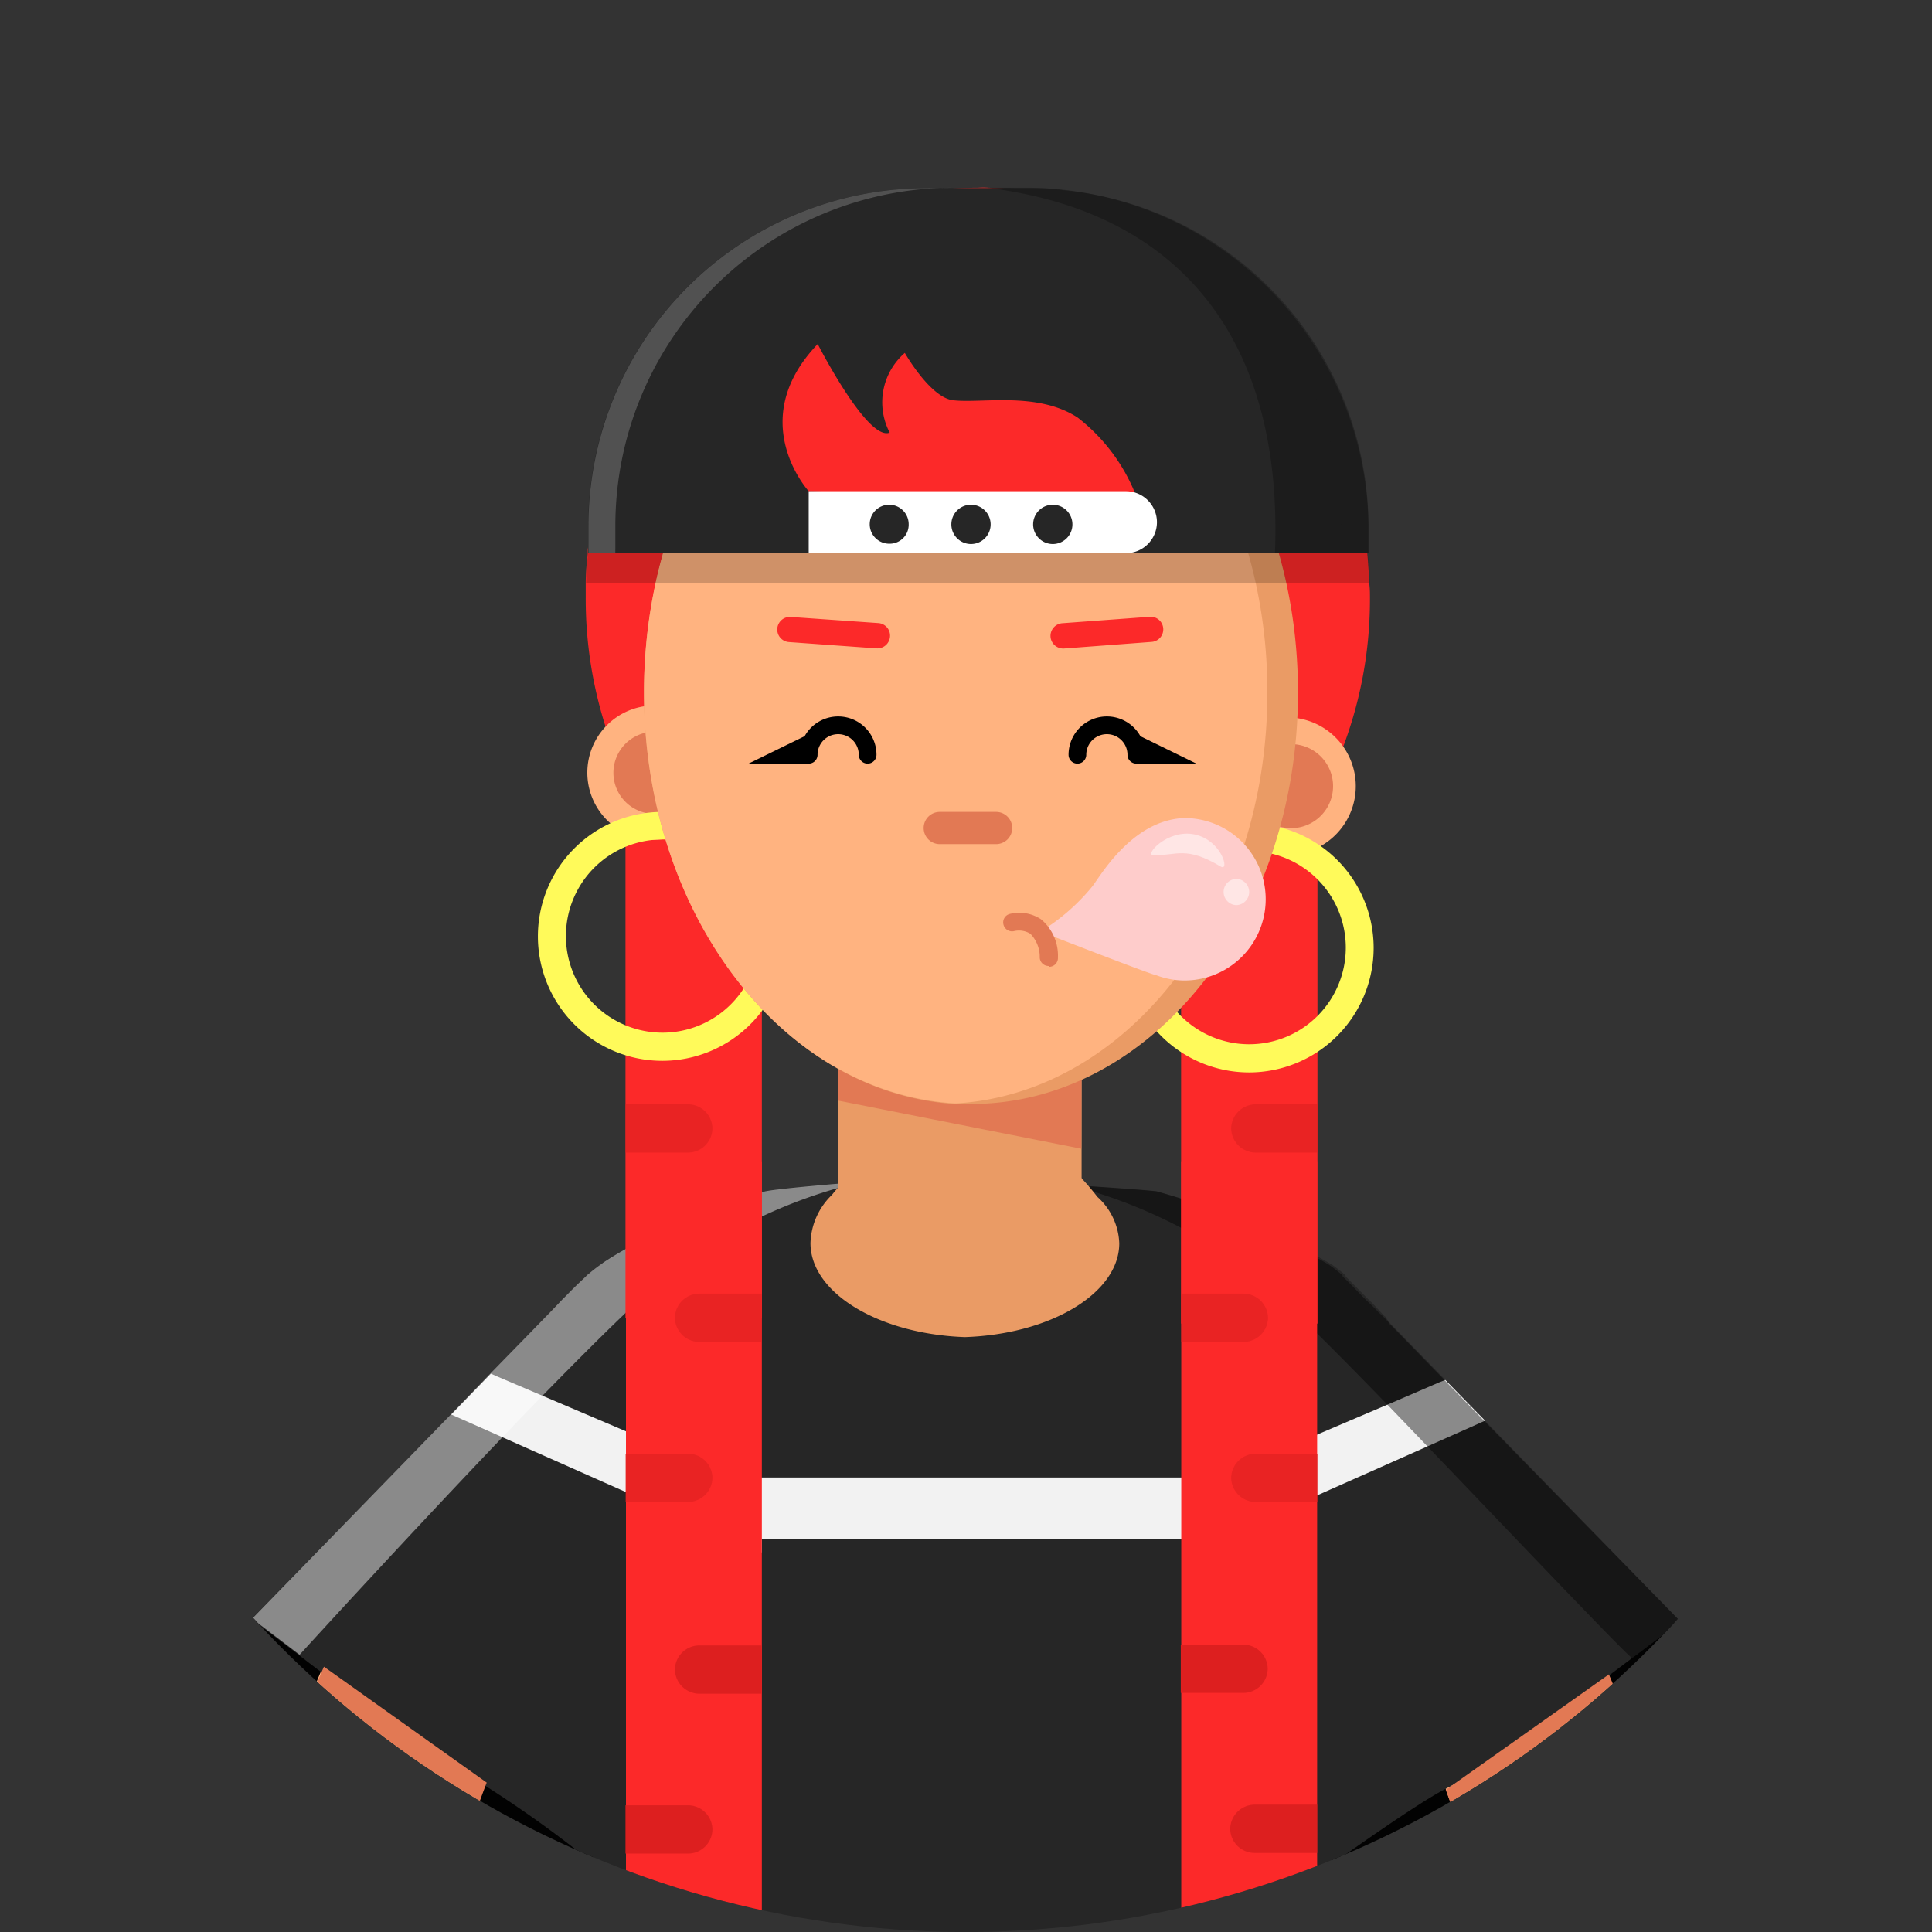 <svg id="Avatars" xmlns="http://www.w3.org/2000/svg" xmlns:xlink="http://www.w3.org/1999/xlink" viewBox="0 0 120 120"><rect x="0" y="0" width="120" height="120" fill="#333333" stroke="none"/><defs><clipPath id="clip-path"><circle cx="60" cy="-74.67" r="60" style="fill:none"/></clipPath><clipPath id="clip-path-2"><circle cx="60" cy="60" r="60" transform="translate(-18.13 26.9) rotate(-22.04)" style="fill:none"/></clipPath></defs><title>avatar</title><g style="clip-path:url(#clip-path)"><path d="M22.61,2.8a77.29,77.29,0,0,1,8.6-18.37c1.93-3.15,3.88-6.05,5.62-8.84a43.67,43.67,0,0,0,2.46-4.54c3.78-7.91,5.26-15.55,9.9-16.92a13.9,13.9,0,0,1,3.17-.61l-.27-3.72L52-51.15l-.57-7.93,0-.47h-.06a8.11,8.11,0,0,0-.82.08c-.44,0-.9.11-1.34.18l-.53.1a8.46,8.46,0,0,0-.85.16s0,0,0,0A38.3,38.3,0,0,0,31-50.08C20.27-40.71,10.61-24,7.4,1.64A40.6,40.6,0,0,1,22.61,2.8Z" style="fill:#262626"/><path d="M88.84-28.95c.56,1-2.47,2.58-2,3.61a109.49,109.49,0,0,1,11,30.41c4.78.2,9.56.49,14.33.83-2.43-26.09-11.38-43.51-21.72-53.77a44.91,44.91,0,0,0-11.71-8.51h0a.42.42,0,0,0-.13-.07,31.9,31.9,0,0,0-5.47-2.08c-.22-.06-.41-.13-.62-.18a.82.82,0,0,0-.25-.06c-.69-.18-1.38-.33-2-.46a25.48,25.48,0,0,0-2.54-.31l-.42,5.8L67-48.84l-.16,2.36A16.75,16.75,0,0,1,72.34-45C77.6-42.69,83.71-37.61,88.84-28.95Z" style="fill:#262626"/><path d="M31.05-28.95l.16,13.38.26,20.7c1.6-.11,3.21-.22,4.86-.22,2,0,4,.12,6,.32A43.81,43.81,0,0,1,58.22,2.14,44.27,44.27,0,0,1,74.56,5.22a101.46,101.46,0,0,1,11.62-.5c1.44,0,2.88.08,4.32.11l0-25.12V-33.58c0-8.23-3.4-16.11-8.79-20.67a24.51,24.51,0,0,0-2.92-2.13h0a.42.42,0,0,0-.13-.07,28.73,28.73,0,0,0-6.34-3l-.85-.26c-.41-.13-.82-.25-1.23-.35l-.89-.23-.44-.09v0a37.25,37.25,0,0,0-8.22-.88,37.27,37.27,0,0,0-7.17.67l-.31,0c-.42.09-.85.19-1.28.31a2,2,0,0,0-.5.11c-.4.1-.77.2-1.15.33s-.75.21-1.11.33-.92.33-1.38.49c0,0,0,0,0,0a27.12,27.12,0,0,0-9.72,6.29A24.4,24.4,0,0,0,31-36.37c0,.51,0,1,0,1.53l0,2.6Z" style="fill:#262626"/><g style="opacity:0.34"><path d="M10.3,1.42c3-22.9,11.22-38.6,20.7-48.19.9-.94,1.83-1.81,2.77-2.63a48.57,48.57,0,0,1,4.29-3.32A36.43,36.43,0,0,1,49.19-58h0c.45-.12.89-.22,1.32-.32,0,0,0,0,0,0,.28-.07.57-.12.85-.17l0-.57,0-.47a1.81,1.81,0,0,1-.61-.1,4.28,4.28,0,0,0-.44-.2q-.57.15-1.11.33c-.48.16-.92.33-1.38.49,0,0,0,0,0,0A38.3,38.3,0,0,0,31-50.08C20.27-40.71,10.61-24,7.4,1.64,8.37,1.54,9.33,1.46,10.3,1.42Z" style="fill:#d8d8d8"/></g><path d="M73.5-57.46h0a45,45,0,0,1,11.72,8.51c10.43,10.35,19.43,28,21.77,54.47l5.59.39c-2.28-26.7-11.34-44.46-21.83-54.86a44.91,44.91,0,0,0-11.71-8.51h0a.42.42,0,0,0-.13-.07,32.65,32.65,0,0,0-6.09-2.26.86.86,0,0,0-.25-.07c-.69-.18-1.38-.32-2-.45-.87-.15-1.7-.25-2.54-.32l-.08,1a31.59,31.59,0,0,1,5.47,2.08A.42.42,0,0,1,73.5-57.46Z" style="fill:#111"/><g style="opacity:0.72"><path d="M86.18,4.72c1.44,0,2.88.08,4.32.11l0-25.12C86-14.83,84.43-7.87,84.43-.78l0,5.52C85,4.73,85.6,4.71,86.18,4.72Z" style="fill:#111"/></g></g><g style="clip-path:url(#clip-path-2)"><circle cx="60" cy="60" r="60" transform="translate(-18.13 26.9) rotate(-22.04)" style="fill:none"/><path d="M104.37,100.72s.79,5-3.84,10.18c-5.9,6.55-17.22,7.54-17.22,7.54L81.82,111l9.39-8.24Z" style="fill:#020202"/><path d="M15.65,100.56s-.79,5,3.85,10.18c5.9,6.54,17,7.54,17,7.54l1.22-9.54-8.86-6.17Z" style="fill:#020202"/><path d="M59.93,88.06Z" style="fill:#50891f"/><path d="M70.3,84.21s0,0,0,0l.78.54.07.06a44,44,0,0,1,7.89,7.39,54.33,54.33,0,0,1,4.12,5.58.47.47,0,0,1,.07.12,57.08,57.08,0,0,1,3.08,5.34,70.08,70.08,0,0,1,3.5,7.92c.64,1.72,1.25,3.55,1.8,5.48a109.59,109.59,0,0,1,4.1,26.91c3.47.27,6.94.46,10.42.49.6,0,1.18,0,1.77.07a117,117,0,0,0-6-34.81c-.64-1.86-1.32-3.63-2-5.33a74.82,74.82,0,0,0-13.6-21.72c-1-1.1-2-2.09-2.88-3l0,0,0-.06c-2-2-13-2-13-2l-.21.47,0,0-.9,2L67.8,82.75s0,0,0,0A23.08,23.08,0,0,1,70.3,84.21Z" style="fill:#ffb380"/><path d="M24.34,139.9a105.62,105.62,0,0,1,4-23.7c.56-1.93,1.19-3.76,1.85-5.48a66.59,66.59,0,0,1,3.25-7.35c1-2,2.08-3.81,3.14-5.46,0,0,.06-.09.07-.12a57.45,57.45,0,0,1,4.12-5.58,44.38,44.38,0,0,1,7.9-7.39h0l.06-.06.78-.54s0,0,0,0A22,22,0,0,1,52,82.78s0,0,0,0l-1.41-3.08-.9-2,0,0-.21-.47s-11,0-13,2l-.05.06,0,0c-1,.92-1.94,1.93-3,3a74.6,74.6,0,0,0-13.36,21.21c-.73,1.69-1.4,3.48-2.05,5.34a115.65,115.65,0,0,0-6,33.08C16.12,141.09,20.21,140.42,24.34,139.9Z" style="fill:#ffb380"/><path d="M51.6,84.78c.18.06.35.13.51.2l.26.08Z" style="fill:#af36b2"/><path d="M35.24,138.9q6.75-.37,13.58-.19c12,.35,24,2.28,35.93,3.72L83.5,119l-.19-3.58.85-5.27,2.36-14.55,0-3.81,0-1,0-3.37v-.29l-.07-4.3a1.71,1.71,0,0,0-.38-1s0-.06-.07-.07c-.3-.32-.57-.63-.87-.93l-.14-.13-.21-.21-1.21-1.22,0,0,0-.06a8.23,8.23,0,0,0-.84-.66A44.66,44.66,0,0,0,71.8,74c-1.1-.12-4.4-.33-4.4-.33l0,.21.28,1c0,3.68-3.32,6.71-7.41,6.76h-.1c-4.49,0-8.16-3.3-8.14-7.37v-.72s-4.15.35-4.5.47c-1.22.09-7.2,2.49-10,4.42-.3.21-.58.42-.8.61l-.21.17-.05.06,0,0c-.24.23-.48.45-.73.7h0c-.26.25-.48.49-.73.73l-.33.35L33.44,84l0,3.05-.07,4.76,0,3.81,3.23,19.84Z" style="fill:#262626"/><path d="M47.71,86.29h0Z" style="fill:#50891f"/><polygon points="86.52 95.58 33.27 95.58 33.32 91.77 86.47 91.77 86.52 95.58" style="fill:#f2f2f2"/><path d="M46.45,102.69l-10,12.73a71.93,71.93,0,0,0-6.34-4.52,35.21,35.21,0,0,1-5.38-3.43c-1.09-.83-3-2.28-4.79-3.62-.47-.36-.94-.71-1.38-1.06l-2.95-2.24L28,87.86l2.45-2.54,3.73-3.82.42-.44.33-.35c.25-.24.47-.48.73-.73l.73-.71,0,0,.05-.06.21-.17c.22-.19.5-.4.8-.61l0,.16,1.15,3.11,3.13,8.5.21.61,1.46,4Z" style="fill:#262626"/><path d="M104.38,100.72l-3,2.26-1.46,1.1c-1.75,1.34-3.61,2.73-4.71,3.56a35.86,35.86,0,0,1-5.44,3.48c-1.69.85-6.5,4.28-6.5,4.28l.59-5.46.69-6.36,1.86-12.77,0-3.37v-.29l-.07-4.3v-.59a5.52,5.52,0,0,0-.38-.43s0-.06-.07-.07l-.28-.32c-.12-.12-.22-.24-.35-.36L85,80.83a.83.83,0,0,0,.14.13c.19.19.38.36.54.55a4.71,4.71,0,0,1,.68.7l3.4,3.49,2.47,2.54Z" style="fill:#262626"/><path d="M86.78,111.92l-2.62-1.79-.26-.19-10.31-7.08,7.6-20.7,1.33-3.64a8.23,8.23,0,0,1,.84.66l0,.06,0,0c.33.31.76.75,1.21,1.22l.21.21.14.13a.83.83,0,0,0,.14.13l.1.12c.13.12.23.24.35.36a.22.22,0,0,0,.09.07c.38.42.66.7.66.7l.07,5.25Z" style="fill:#262626"/><polygon points="47.32 92.5 47.32 96.43 43.53 94.75 40.01 93.18 28.73 88.17 28.03 87.86 30.49 85.32 30.8 85.46 41.86 90.17 42.41 90.42 47.32 92.5" style="fill:#f2f2f2"/><polygon points="92.24 88.24 91.42 88.61 86.45 90.82 80.19 93.6 73.83 96.43 73.83 92.5 77.83 90.8 86.4 87.15 89.39 85.86 89.77 85.71 92.24 88.24" style="fill:#f2f2f2"/><path d="M30.23,110.72c-.66,1.72-1.29,3.55-1.85,5.48l-9.77-8.74a41,41,0,0,1,1.51-3.94Z" style="fill:#e27954"/><path d="M101.6,108.35l-10,8.3c-.55-1.93-1.16-3.76-1.8-5.48L99.93,104C100.64,105.68,101,106.49,101.6,108.35Z" style="fill:#e27954"/><path d="M84.75,142.43,83.5,119c-.12-.35-.19-3.58-.19-3.58A8,8,0,0,0,78.87,123l.86,18.81C81.4,142,83.07,142.23,84.75,142.43Z"/><g style="opacity:0.46"><path d="M52.08,73.52v.26a31.39,31.39,0,0,0-10.54,5.3c-.69.57-1.66,1.46-2.81,2.59C37.2,83.13,35.35,85,33.39,87c-6.78,7-14.78,15.78-14.78,15.78l-2.95-2.24L28,87.86l2.45-2.54,3.73-3.82.42-.44.33-.35c.25-.24.47-.48.73-.73h0c.25-.25.49-.47.73-.7l0,0,.05-.06.21-.17c.22-.19.5-.4.8-.61,2.85-1.93,8.83-4.33,10-4.42C47.93,73.86,52.08,73.52,52.08,73.52Z" style="fill:#fff"/></g><g style="opacity:0.43"><path d="M104.38,100.72l-3,2.26c-.21,0-8.31-8.57-15-15.52,0,0,0,0,0,0v0c-1.88-1.94-3.68-3.77-5.21-5.26-1.38-1.36-2.54-2.44-3.36-3.1a31.68,31.68,0,0,0-10.38-5.23l0-.21s3.3.21,4.4.33a44.66,44.66,0,0,1,10.72,4.57,8.23,8.23,0,0,1,.84.66l0,.06,0,0c.33.31.76.75,1.21,1.22l.21.21.14.13a.83.83,0,0,0,.14.13c.19.19.38.36.54.55a4.71,4.71,0,0,1,.68.7l3.4,3.49,2.47,2.54Z"/></g><path d="M69.52,77.22a4.07,4.07,0,0,0-1.36-2.88s-1.39-1.85-2.23-2.13a16.31,16.31,0,0,0-5.32-.85c-.22,0-.45,0-.68,0h0c-.23,0-.46,0-.68,0a16.26,16.26,0,0,0-5.32.85,8.36,8.36,0,0,0-2.25,2h0a4.33,4.33,0,0,0-1.34,3c0,3.09,4.23,5.65,9.59,5.84h0C65.28,82.87,69.52,80.31,69.52,77.22Z" style="fill:#ea9b65"/><rect x="38.85" y="46.22" width="8.47" height="35.62" style="fill:#fc2929"/><rect x="73.36" y="46.59" width="8.47" height="35.62" style="fill:#fc2929"/><path d="M85.09,37.13a26,26,0,0,1-6.72,17.55A23.83,23.83,0,0,1,75,57.79,23.48,23.48,0,0,1,60.74,62.6a23.91,23.91,0,0,1-19.19-9.79,26.14,26.14,0,0,1-5.17-15.68c0-.31,0-.6,0-.9,0-.64.06-1.25.13-1.87,0-.06,0-.14,0-.21C38,21.5,48.25,11.66,60.74,11.66a5,5,0,0,1,.67,0,24,24,0,0,1,19.18,10.7.14.14,0,0,1,.06.08,26,26,0,0,1,4.27,11.68,1.33,1.33,0,0,0,0,.21c.06.62.1,1.23.12,1.87C85.09,36.53,85.09,36.82,85.09,37.13Z" style="fill:#fc2929"/><path d="M44.82,48a4.17,4.17,0,1,1-4.17-4.18A4.17,4.17,0,0,1,44.82,48Z" style="fill:#ffb380"/><path d="M43.2,48a2.55,2.55,0,1,1-2.55-2.55A2.55,2.55,0,0,1,43.2,48Z" style="fill:#e27954"/><path d="M84.21,48.82a4.27,4.27,0,1,1-4.27-4.26A4.27,4.27,0,0,1,84.21,48.82Z" style="fill:#ffb380"/><path d="M82.8,48.82a2.61,2.61,0,1,1-2.61-2.6A2.61,2.61,0,0,1,82.8,48.82Z" style="fill:#e27954"/><path d="M41.15,65.89a7.73,7.73,0,1,1,7.72-7.73A7.74,7.74,0,0,1,41.15,65.89Zm0-13.75a6,6,0,1,0,6,6A6,6,0,0,0,41.15,52.14Z" style="fill:#fffa5a"/><path d="M77.59,66.61a7.73,7.73,0,1,1,7.73-7.73A7.74,7.74,0,0,1,77.59,66.61Zm0-13.75a6,6,0,1,0,6,6A6,6,0,0,0,77.59,52.86Z" style="fill:#fffa5a"/><path d="M48,85.5h0Z" style="fill:#50891f"/><path d="M67.18,51.85V74.91a7.09,7.09,0,0,1-7.24,6.92,7.7,7.7,0,0,1-7.87-7.53V51.84a7.09,7.09,0,0,1,7.24-6.92h.64A7.1,7.1,0,0,1,67.18,51.85Z" style="fill:#ea9b65"/><polygon points="67.18 64.14 67.16 71.35 52.06 68.36 52.06 63.33 67.18 64.14" style="fill:#e27954"/><path d="M80.62,43c0,14.12-9.09,25.57-20.31,25.57-.29,0-.58,0-.87,0h-.17C48.53,67.86,40,56.69,40,43s8.52-24.85,19.26-25.53a.48.48,0,0,1,.17,0,8.44,8.44,0,0,1,.87,0C71.53,17.44,80.62,28.89,80.62,43Z" style="fill:#ea9b65"/><path d="M78.72,43c0,13.68-8.54,24.85-19.28,25.53h-.17C48.53,67.86,40,56.69,40,43s8.52-24.85,19.26-25.53a.48.48,0,0,1,.17,0C70.18,18.16,78.72,29.33,78.72,43Z" style="fill:#ffb380"/><path d="M72.07,19.26c5.52,4,8.5,9.31,6.67,11.84s-7.8,1.32-13.31-2.7-8.51-9.31-6.67-11.83S66.55,15.25,72.07,19.26Z" style="fill:#f46f14"/><path d="M54.59,27.83C49.2,32,43.13,33.18,41,30.47S41.59,22.17,47,18s11.46-5.35,13.56-2.64S60,23.66,54.59,27.83Z" style="fill:#f46f14"/><path d="M61.87,52.43h-3.5a1,1,0,0,1-1-1h0a1,1,0,0,1,1-1h3.5a1,1,0,0,1,1,1h0A1,1,0,0,1,61.87,52.43Z" style="fill:#e27954"/><path d="M54.41,40.27,49,39.88a.78.78,0,0,1-.72-.84h0a.78.78,0,0,1,.84-.72l5.43.38a.78.78,0,0,1,.73.84h0A.79.79,0,0,1,54.41,40.27Z" style="fill:#fc2929"/><path d="M71.53,39.87l-5.44.41a.79.79,0,0,1-.84-.73h0a.79.79,0,0,1,.72-.84l5.44-.4a.78.78,0,0,1,.84.72h0A.78.78,0,0,1,71.53,39.87Z" style="fill:#fc2929"/><path d="M53.89,47.43a.55.55,0,0,1-.55-.55,1.28,1.28,0,0,0-2.56,0,.55.55,0,0,1-.55.55.55.55,0,0,1-.55-.55,2.38,2.38,0,0,1,4.76,0A.55.55,0,0,1,53.89,47.43Z"/><path d="M70.58,47.43a.55.55,0,0,1-.55-.55,1.28,1.28,0,0,0-2.56,0,.55.55,0,0,1-.55.55.55.55,0,0,1-.55-.55,2.38,2.38,0,0,1,4.76,0A.55.55,0,0,1,70.58,47.43Z"/><path d="M73.57,50.81c-3.36.11-5.38,3.88-5.76,4.29a12.67,12.67,0,0,1-3.18,2.76s6.9,2.69,7.18,2.71a4.91,4.91,0,0,0,1.76.33,5,5,0,1,0,0-10.09Z" style="fill:#fecccb"/><path d="M38.85,72.13h8.47a0,0,0,0,1,0,0v48.06a3,3,0,0,1-3,3H41.88a3,3,0,0,1-3-3V72.13a0,0,0,0,1,0,0Z" style="fill:#fc2929"/><path d="M73.34,72.13h8.47a0,0,0,0,1,0,0v48.06a3,3,0,0,1-3,3H76.37a3,3,0,0,1-3-3V72.13a0,0,0,0,1,0,0Z" style="fill:#fc2929"/><polygon points="50.23 47.44 46.47 47.44 50.13 45.65 50.23 47.44"/><polygon points="70.58 47.44 74.33 47.44 70.67 45.65 70.58 47.44"/><path d="M67.83,34.36H53.89V32.18a7,7,0,0,1,7-7h0a7,7,0,0,1,7,7Z" style="fill:#ffb380"/><path d="M65.13,60a.55.55,0,0,1-.55-.52A2.06,2.06,0,0,0,64,58a1.34,1.34,0,0,0-1-.17.55.55,0,0,1-.67-.39.54.54,0,0,1,.38-.67,2.44,2.44,0,0,1,1.95.33,2.94,2.94,0,0,1,1.05,2.37.55.55,0,0,1-.53.58Z" style="fill:#e27954"/><g style="opacity:0.5"><path d="M71.67,53.13c1.44,0,2-.59,4.16.7.56.32.06-1.64-1.63-2S71,53.16,71.67,53.13Z" style="fill:#fff"/></g><g style="opacity:0.19"><path d="M85.07,36.23H36.4c0-.7.07-1.4.15-2.08H84.92C85,34.83,85.05,35.53,85.07,36.23Z"/></g><path d="M85,32.69v1.67H36.55V32.69a21,21,0,0,1,21-21h6.91q.78,0,1.56.12A21,21,0,0,1,85,32.69Z" style="fill:#262626"/><path d="M83.3,32.69v1.67H36.53c0-.06,0-.14,0-.21V32.69a21,21,0,0,1,21-21h4.69A21,21,0,0,1,80.59,22.39a.14.14,0,0,1,.06.08A20.9,20.9,0,0,1,83.3,32.69Z" style="fill:#262626"/><path d="M50.23,30.51s-4-4.38.56-9.14c0,0,3.1,6.07,4.47,5.5a4.06,4.06,0,0,1,.94-4.95s1.58,2.78,3,2.94c1.76.21,5.24-.56,7.74,1.08a11.36,11.36,0,0,1,3.68,5Z" style="fill:#fc2929"/><path d="M69.93,34.36H50.23V30.51h19.7a1.93,1.93,0,0,1,1.93,1.92h0A1.93,1.93,0,0,1,69.93,34.36Z" style="fill:#fff"/><path d="M56.44,32.56a1.18,1.18,0,0,1-1.21,1.21,1.21,1.21,0,1,1,1.21-1.21Z" style="fill:#262626"/><path d="M61.53,32.56a1.22,1.22,0,1,1-1.22-1.21A1.22,1.22,0,0,1,61.53,32.56Z" style="fill:#262626"/><path d="M66.61,32.56a1.22,1.22,0,1,1-1.22-1.21A1.22,1.22,0,0,1,66.61,32.56Z" style="fill:#262626"/><g style="opacity:0.61"><path d="M42.73,71.59H38.85v-3h3.88a1.52,1.52,0,0,1,1.52,1.52h0A1.52,1.52,0,0,1,42.73,71.59Z" style="fill:#dd1f1f"/><path d="M42.73,93.29H38.85v-3h3.88a1.52,1.52,0,0,1,1.52,1.52h0A1.52,1.52,0,0,1,42.73,93.29Z" style="fill:#dd1f1f"/><path d="M43.44,83.35h3.88v-3H43.44a1.52,1.52,0,0,0-1.52,1.52h0A1.52,1.52,0,0,0,43.44,83.35Z" style="fill:#dd1f1f"/></g><path d="M42.73,115.13H38.85v-3h3.88a1.52,1.52,0,0,1,1.52,1.52h0A1.52,1.52,0,0,1,42.73,115.13Z" style="fill:#dd1f1f"/><path d="M43.44,105.2h3.88v-3H43.44a1.52,1.52,0,0,0-1.52,1.52h0A1.53,1.53,0,0,0,43.44,105.2Z" style="fill:#dd1f1f"/><g style="opacity:0.61"><path d="M78,71.59h3.87v-3H78a1.53,1.53,0,0,0-1.53,1.52h0A1.53,1.53,0,0,0,78,71.59Z" style="fill:#dd1f1f"/><path d="M78,93.29h3.87v-3H78a1.53,1.53,0,0,0-1.53,1.52h0A1.53,1.53,0,0,0,78,93.29Z" style="fill:#dd1f1f"/><path d="M77.23,83.35H73.36v-3h3.87a1.53,1.53,0,0,1,1.53,1.52h0A1.53,1.53,0,0,1,77.23,83.35Z" style="fill:#dd1f1f"/></g><path d="M77.93,115.09h3.88v-3H77.93a1.53,1.53,0,0,0-1.52,1.53h0A1.52,1.52,0,0,0,77.93,115.09Z" style="fill:#dd1f1f"/><path d="M77.22,105.15H73.34v-3h3.88a1.52,1.52,0,0,1,1.52,1.52h0A1.52,1.52,0,0,1,77.22,105.15Z" style="fill:#dd1f1f"/><g style="opacity:0.26"><path d="M85,32.93v1.43H79.19c.52-13.46-6.08-21.27-17.92-22.7h2.4A21.27,21.27,0,0,1,85,32.93Z"/></g><g style="opacity:0.2"><path d="M59.22,11.66a21,21,0,0,0-21,21v1.46a1.77,1.77,0,0,0,0,.21H36.55V32.69a21,21,0,0,1,21-21Z" style="fill:#fff"/></g><g style="opacity:0.5"><path d="M77.59,55.4a.82.82,0,0,1-.82.82A.82.82,0,0,1,76,55.4a.81.81,0,0,1,.81-.81A.82.82,0,0,1,77.59,55.4Z" style="fill:#fff"/></g></g></svg>